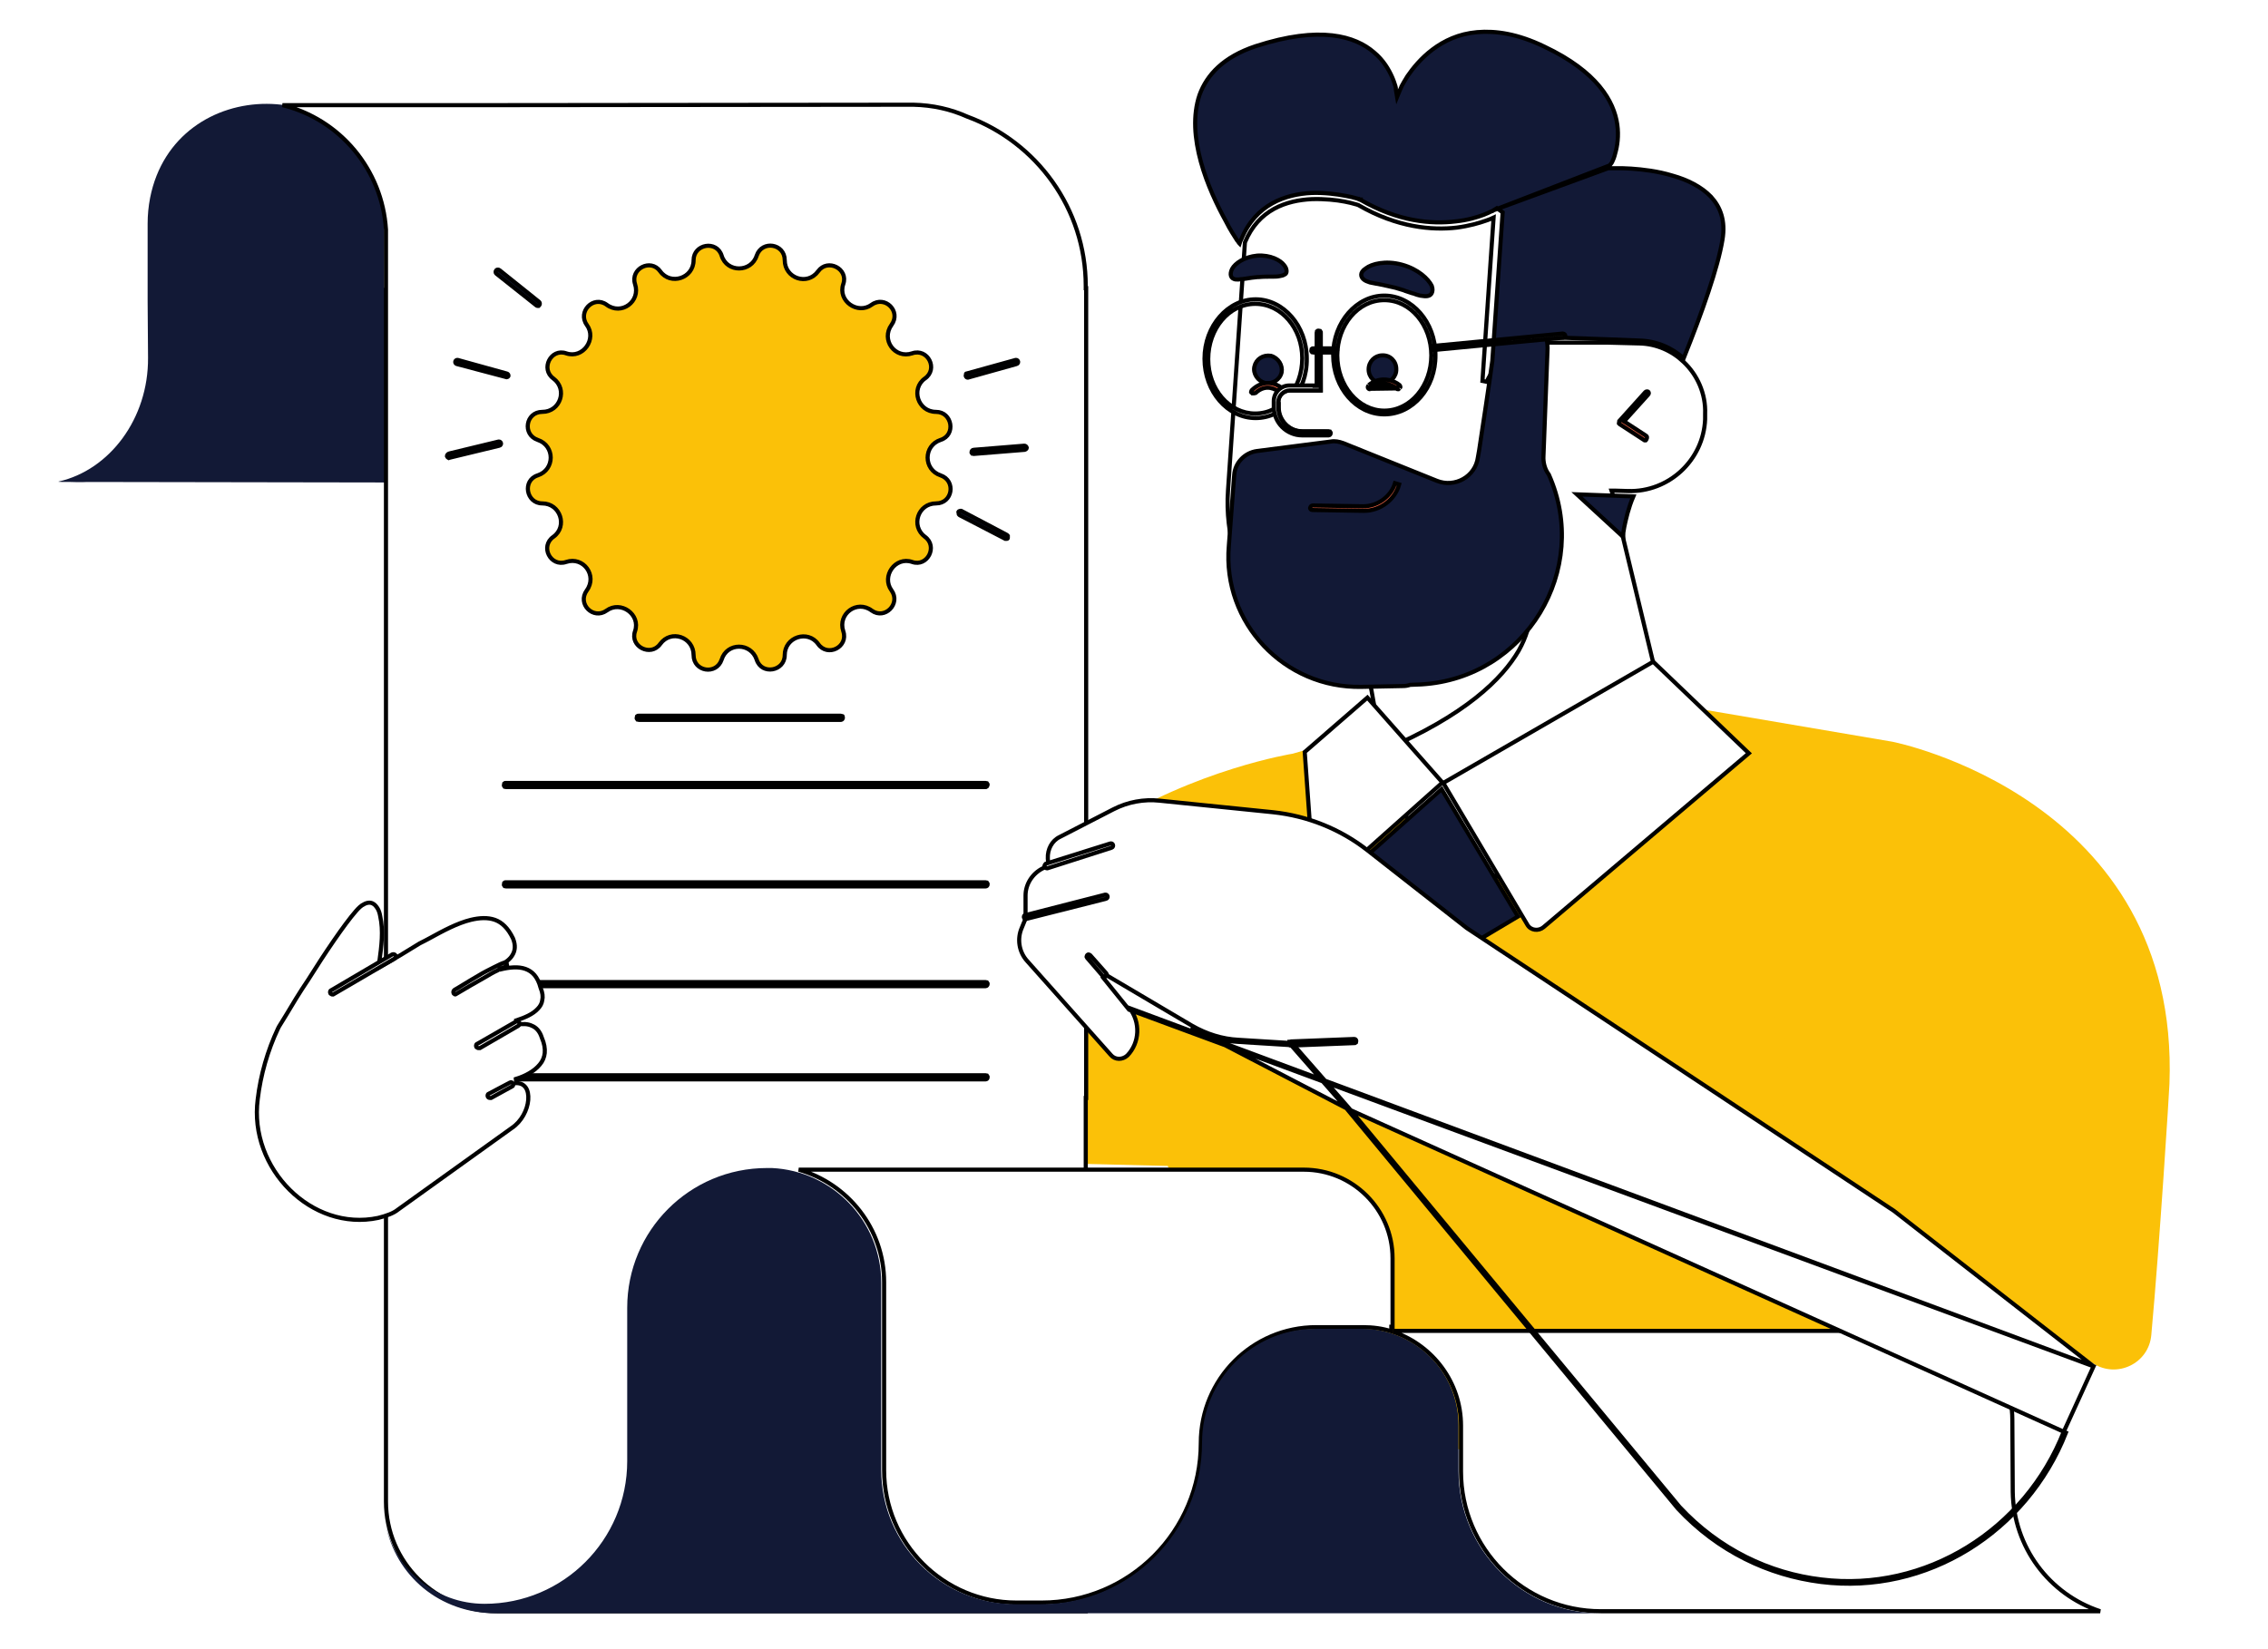 <?xml version="1.0" encoding="utf-8"?>
<!-- Generator: Adobe Illustrator 24.3.0, SVG Export Plug-In . SVG Version: 6.00 Build 0)  -->
<svg version="1.1" id="Layer_1" xmlns="http://www.w3.org/2000/svg" xmlns:xlink="http://www.w3.org/1999/xlink" x="0px" y="0px"
	 viewBox="0 0 550 400" style="enable-background:new 0 0 550 400;" xml:space="preserve">
<style type="text/css">
	.st0{fill:#FBC108;}
	.st1{fill:#FFFFFF;stroke:#000000;}
	.st2{fill:#121936;stroke:#000000;}
	.st3{fill:#FF6A48;stroke:#000000;}
	.st4{fill:#FFA386;stroke:#000000;}
	.st5{fill:#FFFFFF;}
	.st6{fill:#FFFFFF;filter:url(#Adobe_OpacityMaskFilter);}
	.st7{mask:url(#path-15-inside-1_666_2148_1_);}
	.st8{fill:#121936;}
	.st9{fill:#FBC108;stroke:#000000;}
</style>
<path class="st0" d="M458.9,179.9l-48.2-8.2l-61.2,18.1l-26.1-9.7c-3.6,0.9-6.9,1.8-9.9,2.7c0,0-94.4,15.1-83,98.7l52.7,1.3
	c1.4,4.5,1.5,3.4,2.7,6.2l18.9,62.5h154.5l1.4-51l46.9,30.2c5.8,3.7,13.5,0,14.1-6.9c2-21.7,4.4-59.9,4.4-60.9
	C528.7,193.5,458.9,179.9,458.9,179.9z"/>
<path class="st0" d="M288.3,298c-0.4,0-0.9-0.3-1-0.8l-9.3-36.6c-0.1-0.5,0.2-1.1,0.7-1.2c0.5-0.1,1.1,0.2,1.2,0.7l9.3,36.6
	c0.1,0.5-0.2,1.1-0.7,1.2C288.5,298,288.4,298,288.3,298z"/>
<path class="st0" d="M468.6,304.6c-0.2,0-0.4-0.1-0.6-0.2l-28.9-22.2c-3.5-2.4-5.9-6.2-6.3-10.5l-3-29.1c-0.1-0.5,0.3-1,0.9-1.1
	c0.5,0,1,0.3,1.1,0.9l3,29.1c0.4,3.7,2.4,7,5.4,8.9l28.9,22.2c0.4,0.3,0.5,1,0.2,1.4C469.2,304.4,468.9,304.6,468.6,304.6z"/>
<path class="st1" d="M389.8,83.1L389.8,83.1l7.8,0.2h0c4.1,0.1,7.9,1.8,10.7,4.5l0,0c3.3,3.1,5.4,7.7,5.2,12.6v0v0v1.3
	c-0.4,9.9-8.8,17.7-18.7,17.4l-3.3-0.1l-0.7,0l0.2,0.6l14.1,58.5c1.7,8.6-1.2,16.2-6.7,22.2c-5.5,5.9-13.7,10.2-22.6,12l-0.7,0.1
	l0,0l0,0c-17.7,3.5-34.9-7.8-38.4-25.1l-4.8-23.9l-0.1-0.3l-0.3-0.1c-20.4-3.3-35.2-22.3-33.7-44.1v0l4.1-60.1l0,0v0v0v0v0v0v0v0v0
	v0v0v0v0v0v0v0v0v0v0v0v0v0v0v0v0v0v0v0v0v0v0v0v0v0v0v0v0v0v0v0v0v0v0v0v0v0v0v0v0v0v0v0v0v0v0v0v0v0v0v0v0v0v0v0v0v0v0v0v0v0v0v0
	v0v0v0v0v0v0v0v0v0v0v0v0v0v0v0v0v0v0v0v0v0v0v0v0v0v0v0v0v0v0v0v0v0v0v0v0v0v0v0v0v0v0v0v0v0v0v0v0v0v0v0v0v0v0v0l0,0v0v0v0v0v0v0
	v0v0v0v0v0v0v0v0v0v0v0v0v0v0v0v0v0v0v0v0v0v0l0,0v0v0v0v0v0v0v0v0v0v0v0v0v0v0v0v0v0l0,0v0v0v0v0v0v0v0v0v0v0v0v0v0l0,0v0v0v0v0v0
	v0v0v0v0v0v0v0l0,0v0v0v0v0v0v0v0v0v0v0v0l0,0v0v0v0v0v0v0v0v0v0v0l0,0v0v0v0v0v0v0v0v0v0v0l0,0v0v0v0v0v0v0v0v0v0l0,0v0v0v0v0v0v0
	v0v0v0v0l0,0v0v0v0v0v0v0v0v0v0l0,0v0v0v0v0v0v0v0v0v0l0,0v0v0v0v0v0v0v0v0v0v0l0,0v0v0v0v0v0v0v0v0v0v0l0,0v0v0v0v0v0v0v0v0v0v0v0
	l0,0v0v0v0v0v0v0v0v0v0v0v0l0,0v0v0v0v0v0v0v0v0v0v0v0v0v0l0,0v0v0v0v0v0v0v0v0v0v0v0v0v0v0v0l0,0v0v0v0v0v0v0v0v0v0v0v0v0v0v0v0v0
	v0v0v0v0v0l0,0v0v0v0v0v0v0v0v0v0v0v0v0v0v0v0v0v0v0v0v0v0v0v0v0v0v0v0v0v0v0v0v0v0v0v0v0v0v0v0v0v0v0v0v0v0v0v0v0v0v0
	c3.3-8,10.1-10.2,16.2-10.5c3.1-0.1,5.9,0.2,8,0.6c1,0.2,1.9,0.4,2.5,0.6c0.3,0.1,0.5,0.1,0.7,0.2c0.1,0,0.1,0,0.2,0.1l0,0
	c9.4,5.4,17.8,6.1,23.8,5.4c3-0.4,5.4-1.1,7.1-1.7c0.8-0.3,1.4-0.5,1.8-0.7l-2.7,39.6l1,0.2c2.7-5.8,8.7-9.7,15.4-9.5c0,0,0,0,0,0
	L389.8,83.1z"/>
<path class="st1" d="M335.2,182.1l-3.1-17.4c0.3,0,0.6-0.1,1-0.1c1-0.1,2.4-0.4,4.2-0.7c3.5-0.6,8.1-1.6,12.9-3
	c4.8-1.4,9.7-3.3,13.7-5.6c3.2-1.9,5.9-4.2,7.3-6.9c0,0.3,0,0.7-0.1,1.1c-0.2,2-0.9,4.9-2.8,8.3
	C364.4,164.5,355.5,173.5,335.2,182.1z"/>
<path class="st2" d="M396.1,120.4c-1.2,2.8-1.8,5.5-2.2,7.4c-0.2,1-0.3,1.8-0.3,2.4l-11.2-10.3L396.1,120.4z"/>
<path class="st2" d="M390.4,40.1L390.4,40.1L362.2,51h0l0,0l0,0c0,0-0.1,0-0.1,0.1c-0.1,0.1-0.3,0.1-0.5,0.2c-0.4,0.2-1,0.5-1.8,0.8
	c-1.6,0.6-3.9,1.3-6.8,1.6c-5.8,0.7-13.9,0.1-23.2-5.3l0,0l0,0l-0.2,0.5c0.2-0.5,0.2-0.5,0.2-0.5l0,0l0,0l0,0l0,0c0,0-0.1,0-0.2-0.1
	c-0.2-0.1-0.4-0.1-0.7-0.2c-0.6-0.2-1.5-0.4-2.6-0.6c-2.1-0.4-5.1-0.8-8.2-0.7c-6.3,0.3-13.6,2.7-17.1,11.3c-0.2,0.3-0.3,0.7-0.4,1
	c-0.2-0.2-0.3-0.5-0.6-0.8c-0.7-1.1-1.7-2.6-2.7-4.6c-2.1-3.8-4.6-9-6.1-14.5c-1.5-5.5-2-11.2-0.3-16.2c1.8-4.9,5.8-9.2,13.6-11.8
	c15.7-5.1,24.2-2.4,28.7,1.5c2.3,1.9,3.6,4.2,4.4,6c0.4,0.9,0.6,1.6,0.8,2.2c0.1,0.3,0.1,0.5,0.1,0.6c0,0.1,0,0.1,0,0.2c0,0,0,0,0,0
	l0,0v0v0l0.3,1.8l0.7-1.7v0l0,0l0,0l0,0c0,0,0-0.1,0.1-0.2c0.1-0.2,0.2-0.4,0.3-0.7c0.3-0.6,0.8-1.4,1.4-2.4
	c1.3-1.9,3.3-4.4,6.1-6.5c2.8-2.1,6.3-3.8,10.8-4.2c4.5-0.4,9.9,0.4,16.3,3.5c12.9,6.1,16.9,13.3,17.7,18.9c0.4,2.8,0,5.3-0.5,7
	c-0.2,0.9-0.5,1.6-0.7,2c-0.1,0.2-0.2,0.4-0.3,0.5C390.5,39.9,390.5,39.9,390.4,40.1C390.5,40,390.5,40,390.4,40.1L390.4,40.1
	L390.4,40.1L390.4,40.1z M363,50.5l-0.8,0.5L390,40.8l0.9,0h0l0,0l0,0l0.1,0c0,0,0.1,0,0.1,0c0,0,0.1,0,0.2,0c0.2,0,0.5,0,0.9,0
	c0.8,0,2,0,3.4,0.1c2.8,0.2,6.4,0.6,10,1.7c3.6,1,7,2.7,9.3,5.1c2.3,2.5,3.6,5.8,2.8,10.5c-1.1,6.7-4.9,17.5-9.4,28.7
	c-2.9-2.6-6.6-4.2-10.8-4.3c0,0,0,0,0,0l-7.6-0.3h0l-14.3-0.5l0,0h0h0h0h0h0h0h0h0h0h0h0h0h0h0h0h0h0h0h0h0h0h0h0h0h0h0h0h0h0h0h0h0
	h0h0h0h0h0h0h0h0h0h0h0h0h0h0h0h0h0h0h0h0h0h0h0h0h0h0h0h0h0h0h0h0h0h0h0h0h0h0h0h0h0h0h0h0h0h0h0h0h0h0h0h0h0h0h0h0h0h0h0h0h0h0h0
	h0h0h0h0h0h0h0h0h0h0h0h0h0h0h0h0h0h0h0h0h0h0h0h0h0h0h0h0h0h0h0h0h0h0h0h0h0h0h0h0h0h0h0h0h0h0h0h0h0h0h0h0h0h0h0h0h0h0h0h0h0h0h0
	h0h0h0h0h0h0h0h0h0h0h0h0h0h0h0h0h0h0h0h0h0h0h0h0h0h0h0h0h0h0h0h0h0h0h0h0h0h0h0h0h0h0h0h0h0h0h0h0h0h0h0h0h0h0h0h0h0h0h0h0h0h0h0
	h0h0h0h0h0h0h0h0h0h0h0h0h0h0h0h0h0h0h0h0h0h0h0h0h0h0h0h0h0h0h0h0h0h0h0h0h0h0h0h0h0h0h0h0h0h0h0h0h0h0h0h0h0h0h0h0h0h0h0h0h0h0h0
	h0h0h0h0h0h0h0h0h0h0h0h0h0h0h0h0h0h0h0h0h0h0h0h0h0h0h0h0h0h0h0h0h0h0h0h0h0h0h0h0h0h0h0h0h0h0h0h0h0h0h0h0h0h0h0h0h0h0h0h0h0h0h0
	h0h0h0h0h0h0h0h0h0h0h0h0h0h0h0h0h0h0h0h0h0h0h0h0h0h0h0h0h0h0h0h0h0h0h0h0h0h0h0h0h0h0h0h0h0h0h0h0h0h0h0h0h0h0h0h0h0h0h0h0h0h0h0
	h0h0h0h0h0h0h0h0h0h0h0h0h0h0h0h0h0h0h0h0h0h0h0h0h0h0h0h0h0h0h0h0h0h0h0h0h0h0h0h0h0h0h0h0h0h0h0h0h0h0h0h0h0h0h0h0h0h0h0h0h0h0h0
	h0h0h0h0h0h0h0h0h0h0h0h0h0h0h0h0h0h0h0h0h0h0h0h0h0h0h0h0h0h0h0h0h0h0h0h0h0h0h0h0h-0.6l0.1,0.6c0.1,0.6,0.2,1.3,0.2,2l-1,26.2
	c-0.1,1.5,0.3,3.2,1.3,4.5c10.3,23.1-5.7,49.4-30.9,50.9c0,0,0,0,0,0l-2.5,0.1l-0.1,0l-0.1,0c-0.6,0.2-1.1,0.3-1.8,0.3h0l-10,0.2h0
	c-18.7,0.4-33.8-15.5-32.2-34.2v0l1.3-17.2l0,0l0,0c0.2-3,2.6-5.4,5.5-5.8l17.9-2.3l0,0l0,0c1-0.2,2,0,3.1,0.4l22.6,9.1h0
	c4.4,1.8,9.4-1,10-5.7c0.1-0.6,0.2-1.1,0.3-1.7c1-6.6,2.3-15.1,3.2-21.7l0,0l0,0l2.5-36L363,50.5z"/>
<path class="st3" d="M398.8,106.8L398.8,106.8L398.8,106.8l-6-3.9c-0.1-0.1-0.1-0.1-0.2-0.2c0-0.1,0-0.1,0-0.1
	c0-0.2,0.1-0.4,0.1-0.5l6.3-7c0.2-0.2,0.5-0.2,0.7-0.1c0.2,0.2,0.2,0.5,0,0.7l-5.5,6.1l-0.4,0.4l0.5,0.3l4.9,3.2l0,0l0,0
	c0.2,0.1,0.3,0.4,0.1,0.8l0,0l0,0c-0.1,0.2-0.1,0.2-0.2,0.3c0,0-0.1,0-0.3,0C399,106.8,398.9,106.8,398.8,106.8
	C398.9,106.8,398.9,106.8,398.8,106.8C398.8,106.8,398.8,106.8,398.8,106.8z"/>
<path class="st2" d="M306.8,92.9c-1.8-0.5-3-2.3-2.6-4c0.4-1.8,2.1-2.9,4-2.6c1.8,0.5,2.9,2.3,2.6,4
	C310.4,92.1,308.6,93.2,306.8,92.9z"/>
<path class="st2" d="M335.3,92.9L335.3,92.9L335.3,92.9c-1.9,0.1-3.4-1.4-3.4-3.3c0-1.9,1.5-3.4,3.3-3.4h0h0
	c1.9-0.1,3.4,1.4,3.4,3.3v0v0C338.7,91.3,337.2,92.9,335.3,92.9z"/>
<path class="st4" d="M336.9,93.4h-2.6C335.2,93.1,336.1,93.2,336.9,93.4C336.8,93.4,336.9,93.4,336.9,93.4z"/>
<path class="st3" d="M331.8,94.2L331.8,94.2c0.1,0.1,0.2,0.2,0.4,0.2c0.1,0,0.1,0,0.1,0L331.8,94.2z M331.8,94.2L331.8,94.2
	 M331.8,94.2L331.8,94.2 M331.8,94.2c-0.1-0.1-0.1-0.3-0.1-0.4c0-0.1,0.1-0.2,0.2-0.3l0,0 M331.8,94.2l0.1-0.7 M331.9,93.5
	L331.9,93.5 M331.9,93.5L331.9,93.5 M331.9,93.4c3-2.4,6.2-1.1,7.5,0c0.1,0.1,0.2,0.3,0.2,0.4c0,0.1,0,0.2-0.1,0.3l0,0 M331.9,93.4
	l7.5,0.7 M339.5,94.2L339.5,94.2 M339.5,94.2L339.5,94.2 M339.4,94.2c-0.1,0.1-0.2,0.1-0.3,0.2c-0.1,0-0.3,0-0.4-0.1
	c0,0-0.1-0.1-0.2-0.2c-0.1-0.1-0.2-0.2-0.4-0.3c-0.3-0.2-0.8-0.4-1.4-0.6c-1.1-0.3-2.7-0.3-4.2,0.9l-0.1,0.1 M339.4,94.2l-7,0.1
	 M332.5,94.3L332.5,94.3 M332.5,94.3L332.5,94.3 M332.4,94.3C332.4,94.4,332.4,94.4,332.4,94.3 M332.4,94.3L332.4,94.3 M332.4,94.4
	C332.4,94.4,332.4,94.4,332.4,94.4 M332.4,94.4L332.4,94.4 M332.4,94.4L332.4,94.4L332.4,94.4C332.4,94.4,332.4,94.4,332.4,94.4
	L332.4,94.4z"/>
<path class="st3" d="M310.7,94L310.7,94L310.7,94c0.1,0.1,0.2,0.2,0.2,0.4c0,0.2,0,0.3-0.1,0.4c-0.1,0.1-0.2,0.2-0.4,0.2
	c-0.2,0-0.3,0-0.4-0.1l0,0l0,0c0,0,0,0,0,0c-0.2-0.1-0.9-0.6-1.9-0.8c-1-0.2-2.3,0-3.6,1.2c-0.1,0-0.2,0.1-0.3,0.1c0,0-0.1,0-0.1,0
	c-0.1,0-0.2,0-0.2,0c-0.1,0-0.2,0-0.2,0c0,0-0.1-0.1-0.2-0.1l-0.3,0.3l0.3-0.3c-0.1-0.1-0.1-0.2-0.1-0.3c0-0.1,0.1-0.3,0.2-0.4
	C306.4,91.9,309.5,93,310.7,94z"/>
<path class="st1" d="M316.9,87L316.9,87L316.9,87c0.1,8.1-5.6,14.4-12.4,14.4c-6.8,0-12.4-6.4-12.4-14.4c0-8,5.7-14.4,12.4-14.4
	C311.2,72.6,316.9,79,316.9,87z M304.4,73.7c-6.4,0-11.4,6.1-11.4,13.4c0,7.3,5.1,13.2,11.4,13.2c6.4,0,11.4-6.1,11.4-13.4
	C315.8,79.7,310.8,73.7,304.4,73.7z"/>
<path class="st5" d="M319.8,80.7v13.5h-7c-1.7,0-3.3,1.4-3.3,3.3v1.3c0,3.5,2.9,6.4,6.4,6.4h6.4"/>
<defs>
	<filter id="Adobe_OpacityMaskFilter" filterUnits="userSpaceOnUse" x="308.6" y="80.7" width="13.7" height="25.5">
		<feColorMatrix  type="matrix" values="1 0 0 0 0  0 1 0 0 0  0 0 1 0 0  0 0 0 1 0"/>
	</filter>
</defs>
<mask maskUnits="userSpaceOnUse" x="308.6" y="80.7" width="13.7" height="25.5" id="path-15-inside-1_666_2148_1_">
	<path class="st6" d="M319.8,80.7v13.5h-7c-1.7,0-3.3,1.4-3.3,3.3v1.3c0,3.5,2.9,6.4,6.4,6.4h6.4"/>
</mask>
<path class="st7" d="M319.8,94.2v1h1v-1H319.8z M318.8,80.7v13.5h2V80.7H318.8z M319.8,93.2h-7v2h7V93.2z M312.8,93.2
	c-2.3,0-4.3,1.9-4.3,4.3h2c0-1.3,1.1-2.3,2.3-2.3V93.2z M308.6,97.5v1.3h2v-1.3H308.6z M308.6,98.8c0,4,3.3,7.4,7.4,7.4v-2
	c-2.9,0-5.4-2.4-5.4-5.4H308.6z M315.9,106.2h6.4v-2h-6.4V106.2z"/>
<path class="st1" d="M318.8,93.6h0.5v-0.5V80.7c0-0.2,0.1-0.3,0.1-0.4c0.1-0.1,0.2-0.1,0.4-0.1c0.2,0,0.3,0.1,0.4,0.1
	c0.1,0.1,0.1,0.2,0.1,0.4v14h-7.5c-1.5,0-2.8,1.3-2.8,2.8v1.3c0,3.3,2.6,5.8,5.8,5.8h6.4c0.2,0,0.3,0.1,0.4,0.1
	c0.1,0.1,0.1,0.2,0.1,0.4c0,0.3-0.3,0.5-0.5,0.5h-6.4c-3.8,0-6.9-3.1-6.9-6.9v-1.4c0-2.1,1.7-3.8,3.8-3.8H318.8z"/>
<path class="st1" d="M335.7,100.5c-6.8,0-12.4-6.4-12.4-14.4c0-8,5.7-14.4,12.4-14.4c6.7,0,12.4,6.4,12.4,14.4
	C348.2,94.1,342.6,100.5,335.7,100.5z M335.7,72.8c-6.4,0-11.4,6.1-11.4,13.4c0,7.3,5.1,13.4,11.4,13.4c6.4,0,11.4-6.1,11.4-13.4
	C347.1,78.9,342.1,72.8,335.7,72.8z"/>
<path class="st2" d="M342.4,71.1L342.4,71.1L342.4,71.1c-0.6-0.2-1.2-0.4-1.8-0.6c-0.1,0-0.2-0.1-0.2-0.1c-0.7-0.2-1.3-0.4-2-0.6
	c-1.2-0.3-2.7-0.6-4.1-0.9l0,0c-0.2,0-0.4-0.1-0.6-0.1c-0.5-0.1-1-0.2-1.5-0.3c-0.6-0.2-1.2-0.4-1.6-0.8l0,0l0,0
	c-0.3-0.3-0.5-0.6-0.5-1.1c0-0.4,0.3-1,1.1-1.5l0,0l0,0c1.4-1.1,4.8-2,8.8-0.9c4,1.1,6.4,3.5,7.2,5.1c0.3,0.8,0.2,1.4,0,1.8
	c-0.2,0.4-0.5,0.6-1,0.7c-0.5,0.1-1.1,0-1.8-0.1c-0.5-0.1-1.1-0.3-1.6-0.5C342.6,71.2,342.5,71.1,342.4,71.1z"/>
<path class="st2" d="M299.1,67.6L299.1,67.6L299.1,67.6c-0.5-0.2-1-1-0.3-2.4c0.7-1.3,2.9-2.9,6.1-3.2c3.2-0.2,5.6,1.1,6.5,2.3l0,0
	l0,0c0.5,0.6,0.6,1.1,0.6,1.5c0,0.4-0.2,0.7-0.5,0.8c-0.3,0.2-0.7,0.3-1.3,0.4c-0.5,0.1-1.1,0.1-1.6,0.1h0c-1.1,0-2.3,0-3.3,0.1
	c-0.1,0-0.2,0-0.3,0c-0.9,0.1-2,0.2-3,0.4c-0.3,0-0.5,0.1-0.8,0.1c0,0,0,0-0.1,0c-0.3,0-0.5,0.1-0.8,0.1
	C299.8,67.8,299.4,67.8,299.1,67.6z"/>
<path class="st1" d="M323.8,85.5h-5.3c-0.2,0-0.3-0.1-0.4-0.1c-0.1-0.1-0.1-0.2-0.1-0.4c0-0.2,0.1-0.3,0.1-0.4
	c0.1-0.1,0.2-0.1,0.4-0.1h5.3c0.2,0,0.3,0.1,0.4,0.1c0.1,0.1,0.1,0.2,0.1,0.4c0,0.1-0.1,0.2-0.2,0.4
	C324.1,85.4,323.9,85.5,323.8,85.5z"/>
<path class="st1" d="M347.6,84.9c-0.2,0-0.5-0.2-0.5-0.5c0-0.1,0-0.2,0.1-0.3c0.1-0.1,0.3-0.2,0.4-0.2l31.4-3c0.3,0,0.6,0.3,0.6,0.5
	c0,0.1,0,0.2-0.1,0.3c-0.1,0.1-0.3,0.2-0.4,0.2L347.6,84.9z"/>
<path class="st3" d="M318.2,123.7L318.2,123.7L318.2,123.7c-0.3,0-0.5-0.3-0.5-0.5c0-0.1,0.1-0.2,0.2-0.4c0.1-0.1,0.3-0.2,0.4-0.2
	l12.3,0.2l0,0h0c3.4,0,6.7-2.3,7.7-5.6l1,0.3c-1,3.7-4.6,6.4-8.5,6.4h-0.1L318.2,123.7z"/>
<path class="st1" d="M316.4,182.4l15.2-13.2l18.2,20.6l-28.7,25.6l0,0l0,0c-0.9,0.8-2.4,0.2-2.4-1l0,0v0L316.4,182.4z"/>
<path class="st1" d="M424.1,182.7l-49.8,42.2l0,0c-1.2,1-3.1,0.8-3.9-0.6l0,0l0,0L350,189.9l50.9-29.4L424.1,182.7z"/>
<path class="st2" d="M368.1,222.3l-28.7,17.1l-13.4-27l23.6-21L368.1,222.3z"/>
<path class="st8" d="M166.8,69.6l-31.9,0.2H93.1l0.1-15.5c0-2.1-0.2-4.1-0.5-6.1C87.1,17.6,42.4,17.5,36.4,48
	c-0.4,2.1-0.6,4.1-0.6,6.3v18.6l0.1,13.9c0.1,14.7-9.3,27.2-21.7,30c-0.3,0.1,1.3,0.1,3,0.1c2.3,0.1,4,0,4,0l119.2,0.2
	c14.7-0.1,26.5-13.7,26.4-30.2V69.6z"/>
<path class="st1" d="M263.3,69.4v0.5h0.1v196.4h-0.1v0.5v124H120.5c-14.9,0-26.9-11.9-26.9-26.6V55.7v0l0,0
	c-0.9-14.6-11.2-26.8-25.1-30.2h53.9h0l99.1-0.1c4.7,0.1,9.1,1.1,13.1,2.9l0,0l0,0C251.4,34.5,263.3,50.6,263.3,69.4z"/>
<path class="st2" d="M239,190.9H122.7c-0.2,0-0.3-0.1-0.4-0.1c-0.1-0.1-0.1-0.2-0.1-0.4c0-0.2,0.1-0.3,0.1-0.4
	c0.1-0.1,0.2-0.1,0.4-0.1H239c0.2,0,0.3,0.1,0.4,0.1c0.1,0.1,0.1,0.2,0.1,0.4c0,0.1-0.1,0.2-0.2,0.4
	C239.2,190.9,239.1,190.9,239,190.9z"/>
<path class="st2" d="M204.4,174L204.4,174L204.4,174c0,0.2,0,0.3-0.1,0.4c-0.1,0.1-0.2,0.2-0.3,0.2h-49.1c-0.2,0-0.3-0.1-0.4-0.1
	c-0.1-0.1-0.1-0.2-0.1-0.4c0-0.2,0.1-0.3,0.1-0.4c0.1-0.1,0.2-0.1,0.4-0.1h49c0.2,0,0.3,0.1,0.4,0.1
	C204.3,173.6,204.4,173.8,204.4,174z"/>
<path class="st2" d="M239,215H122.7c-0.2,0-0.3-0.1-0.4-0.1c-0.1-0.1-0.1-0.2-0.1-0.4c0-0.2,0.1-0.3,0.1-0.4
	c0.1-0.1,0.2-0.1,0.4-0.1H239c0.2,0,0.3,0.1,0.4,0.1c0.1,0.1,0.1,0.2,0.1,0.4C239.5,214.8,239.3,215,239,215z"/>
<path class="st2" d="M239,239.2H122.7c-0.2,0-0.3-0.1-0.4-0.1c-0.1-0.1-0.1-0.2-0.1-0.4c0-0.2,0.1-0.3,0.1-0.4
	c0.1-0.1,0.2-0.1,0.4-0.1H239c0.2,0,0.3,0.1,0.4,0.1c0.1,0.1,0.1,0.2,0.1,0.4C239.5,238.9,239.3,239.2,239,239.2z"/>
<path class="st2" d="M239,261.8H122.7c-0.2,0-0.3-0.1-0.4-0.1c-0.1-0.1-0.1-0.2-0.1-0.4s0.1-0.3,0.1-0.4c0.1-0.1,0.2-0.1,0.4-0.1
	H239c0.2,0,0.3,0.1,0.4,0.1c0.1,0.1,0.1,0.2,0.1,0.4C239.5,261.6,239.3,261.8,239,261.8z"/>
<path class="st9" d="M160.1,65.8L160.1,65.8c2.5,3.5,8.1,1.7,8.1-2.7c0-3.9,5.6-4.9,6.8-1.1c1.3,4.2,7.2,4.1,8.5,0
	c1.3-3.8,6.8-2.9,6.8,1.1c0,4.4,5.5,6.3,8.1,2.7c2.3-3.2,7.4-0.6,6.1,3.1c-1.4,4.1,3.5,7.5,6.9,5c3.2-2.3,7.2,1.6,4.8,4.9
	c-2.6,3.6,0.8,8.3,5,6.9c3.8-1.3,6.4,3.8,3.1,6.1l0,0c-3.5,2.5-1.7,8.1,2.7,8.1c3.9,0,4.9,5.6,1.1,6.8c-4.2,1.4-4.2,7.2,0,8.6
	c3.8,1.3,2.9,6.8-1.1,6.8c-4.4,0-6.2,5.5-2.7,8.1c3.2,2.3,0.6,7.4-3.1,6.1c-4.1-1.4-7.5,3.5-5,6.9c2.3,3.2-1.6,7.2-4.8,4.9
	c-3.6-2.7-8.3,0.8-6.9,5c1.3,3.8-3.8,6.4-6.1,3.1l0,0c-2.5-3.5-8.1-1.7-8.1,2.7c0,3.9-5.6,4.9-6.8,1.1c-1.4-4.2-7.2-4.2-8.5,0
	c-1.3,3.8-6.8,2.9-6.8-1.1c0-4.4-5.5-6.3-8.1-2.7c-2.3,3.2-7.4,0.6-6.1-3.1c1.4-4.1-3.5-7.5-6.9-5c-3.2,2.3-7.2-1.6-4.8-4.9
	c2.6-3.6-0.8-8.3-5-6.9c-3.8,1.3-6.4-3.8-3.1-6.1l0,0c3.5-2.5,1.7-8.1-2.7-8.1c-3.9,0-4.9-5.6-1.1-6.8c4.2-1.4,4.2-7.2,0-8.6
	c-3.8-1.3-2.9-6.8,1.1-6.8c4.4,0,6.2-5.5,2.7-8.1c-3.2-2.3-0.6-7.4,3.1-6.1c4.1,1.4,7.5-3.5,5-6.9c-2.3-3.2,1.6-7.2,4.8-4.9
	c3.6,2.7,8.3-0.8,6.9-5C152.8,65.2,157.8,62.6,160.1,65.8z"/>
<path class="st2" d="M120.4,66.4L120.4,66.4L120.4,66.4c-0.1-0.1-0.2-0.2-0.2-0.4c0-0.2,0-0.3,0.1-0.4c0.1-0.1,0.2-0.2,0.4-0.2
	c0.2,0,0.3,0,0.4,0.1l9.6,7.7l0,0l0,0c0.1,0.1,0.2,0.2,0.2,0.4c0,0.2,0,0.3-0.1,0.4c-0.1,0.1-0.2,0.2-0.2,0.2c0,0-0.1,0-0.2,0
	c-0.1,0-0.1,0-0.3-0.1L120.4,66.4z"/>
<path class="st2" d="M108.9,110L108.9,110L108.9,110l12-2.9c0.1,0,0.3,0,0.4,0.1c0.1,0.1,0.2,0.2,0.2,0.3c0,0.1,0,0.3-0.1,0.4
	c-0.1,0.1-0.2,0.2-0.3,0.2l0,0l0,0l-12,2.9l-0.3,0.1c-0.2-0.1-0.3-0.2-0.4-0.4c0-0.1,0-0.3,0.1-0.4C108.7,110.1,108.8,110,108.9,110
	z"/>
<path class="st2" d="M110.8,88.3L110.8,88.3L110.8,88.3c-0.1,0-0.2-0.1-0.3-0.2c-0.1-0.1-0.1-0.3-0.1-0.4c0-0.1,0.1-0.2,0.2-0.3
	c0.1-0.1,0.3-0.1,0.4-0.1l11.9,3.3l0,0l0,0c0.1,0,0.2,0.1,0.3,0.2c0.1,0.1,0.1,0.3,0.1,0.4c-0.1,0.2-0.3,0.3-0.4,0.3h0l0,0h0h0l0,0
	h0l0,0h0h0l0,0h0l0,0h0h0l0,0h0l0,0h0h0l0,0h0l0,0h0h0l0,0h0l0,0h0h0l0,0h0l0,0h0h0l0,0h0l0,0h0h0l0,0h0l0,0h0h0l0,0h0l0,0h0h0l0,0
	h0l0,0h0h0l0,0h0l0,0h0h0l0,0h0l0,0h0h0l0,0h0l0,0h0h0l0,0h0l0,0h0h0l0,0h0l0,0h0h0l0,0h0l0,0h0h0l0,0h0l0,0h0h0l0,0h0l0,0h0h0l0,0
	h0h0l0,0h0l0,0h0h0l0,0h0l0,0h0h0l0,0h0l0,0h0h0l0,0h0l0,0h0h0l0,0h0l0,0h0h0l0,0h0l0,0h0h0l0,0h0l0,0h0h0l0,0h0l0,0h0h0l0,0h0l0,0
	h0h0l0,0h0l0,0h0h0l0,0h0l0,0h0h0l0,0h0l0,0h0h0l0,0h0l0,0h0h0l0,0h0l0,0h0h0l0,0h0l0,0h0h0l0,0h0l0,0h0h0l0,0h0l0,0h0h0l0,0h0l0,0
	h0h0l0,0h0l0,0h0h0l0,0h0l0,0h0h0l0,0h0l0,0h0h0l0,0h0l0,0h0h0l0,0h0l0,0h0h0l0,0h0h0l0,0h0l0,0h0h0l0,0h0l0,0h0h0l0,0h0l0,0h0h0
	l0,0h0l0,0h0h0l0,0h0l0,0h0h0l0,0h0l0,0h0h0l0,0h0l0,0h0h0l0,0h0l0,0h0h0l0,0h0l0,0h0h0l0,0h0l0,0h0h0l0,0h0l0,0h0h0l0,0h0l0,0h0h0
	l0,0h0l0,0h0h0l0,0h0l0,0h0h0l0,0h0l0,0h0h0l0,0h0l0,0h0h0l0,0h0l0,0h0h0l0,0h0l0,0h0h0l0,0h0l0,0h0h0l0,0h0l0,0h0h0l0,0h0l0,0h0h0
	l0,0h0l0,0h0h0l0,0h0l0,0h0h0l0,0h0h0l0,0h0l0,0h0h0l0,0h0l0,0h0h0l0,0h0l0,0h0h0l0,0h0l0,0h0h0l0,0h0l0,0h0h0l0,0h0l0,0h0h0l0,0h0
	l0,0h0h0l0,0h0l0,0h0h0l0,0h0l0,0h0h0l0,0h0l0,0h0h0l0,0h0l0,0h0h0l0,0h0l0,0h0h0l0,0h0l0,0h0h0l0,0l0,0L110.8,88.3z"/>
<path class="st2" d="M248.5,109.1l-12.4,1c-0.1,0-0.3-0.1-0.4-0.1c-0.1-0.1-0.1-0.2-0.1-0.3c0-0.3,0.2-0.6,0.5-0.6l12.3-1
	c0.3,0,0.5,0.2,0.6,0.5C249,108.8,248.8,109,248.5,109.1z"/>
<path class="st2" d="M234.4,90.6L234.4,90.6L234.4,90.6l11.9-3.3c0.1,0,0.3,0,0.4,0.1c0.1,0.1,0.2,0.2,0.2,0.3c0,0.1,0,0.3-0.1,0.4
	c-0.1,0.1-0.2,0.2-0.3,0.2l0,0l0,0l-11.8,3.3l0,0l0,0h0h0l0,0h0l0,0h0l0,0h0h0l0,0h0l0,0h0l0,0h0l0,0h0h0l0,0h0l0,0h0l0,0h0l0,0h0h0
	l0,0h0l0,0h0l0,0h0l0,0h0h0l0,0h0l0,0h0l0,0h0l0,0h0l0,0h0h0l0,0h0l0,0h0l0,0h0l0,0h0l0,0h0l0,0h0h0l0,0h0l0,0h0l0,0h0l0,0h0l0,0h0
	l0,0h0l0,0h0l0,0h0l0,0h0l0,0h0l0,0h0l0,0h0h0l0,0h0l0,0h0l0,0h0l0,0h0l0,0h0l0,0h0l0,0h0l0,0h0l0,0h0l0,0h0l0,0l0,0h0l0,0h0l0,0h0
	l0,0h0l0,0h0l0,0h0l0,0h0l0,0h0l0,0h0l0,0h0l0,0l0,0h0l0,0h0l0,0h0l0,0h0l0,0h0l0,0h0l0,0l0,0h0l0,0h0l0,0h0l0,0h0l0,0l0,0h0l0,0h0
	l0,0h0l0,0l0,0h0l0,0h0l0,0h0l0,0l0,0h0l0,0h0l0,0h0l0,0l0,0h0l0,0h0l0,0l0,0h0l0,0h0l0,0l0,0h0l0,0h0l0,0l0,0h0l0,0h0l0,0l0,0h0
	l0,0h0l0,0l0,0h0l0,0l0,0h0l0,0h0l0,0l0,0h0l0,0l0,0h0l0,0l0,0h0l0,0l0,0h0l0,0h0l0,0l0,0h0l0,0l0,0h0l0,0l0,0h0l0,0l0,0h0l0,0l0,0
	h0l0,0l0,0h0l0,0l0,0h0l0,0l0,0l0,0h0l0,0l0,0h0l0,0l0,0h0l0,0l0,0l0,0h0l0,0l0,0h0l0,0l0,0h0l0,0l0,0l0,0h0l0,0l0,0l0,0h0l0,0l0,0
	h0l0,0l0,0l0,0h0l0,0l0,0l0,0h0l0,0l0,0l0,0h0l0,0l0,0l0,0l0,0h0l0,0l0,0l0,0h0l0,0l0,0l0,0h0l0,0l0,0l0,0l0,0h0l0,0l0,0l0,0l0,0h0
	l0,0l0,0l0,0l0,0h0l0,0l0,0l0,0l0,0h0l0,0l0,0l0,0l0,0l0,0h0l0,0l0,0l0,0l0,0l0,0h0l0,0l0,0l0,0l0,0l0,0l0,0h0l0,0l0,0l0,0l0,0l0,0
	l0,0l0,0h0l0,0l0,0l0,0l0,0l0,0l0,0l0,0h0l0,0l0,0l0,0l0,0l0,0l0,0l0,0l0,0l0,0h0l0,0l0,0l0,0l0,0l0,0l0,0l0,0l0,0l0,0l0,0l0,0l0,0
	l0,0l0,0h0l0,0l0,0l0,0l0,0l0,0l0,0l0,0l0,0l0,0l0,0l0,0l0,0l0,0l0,0l0,0l0,0l0,0l0,0l0,0l0,0l0,0c-0.2,0-0.4-0.1-0.5-0.4
	c0-0.1,0-0.3,0.1-0.4C234.2,90.6,234.3,90.6,234.4,90.6z"/>
<path class="st2" d="M232.4,124.2L232.4,124.2L232.4,124.2c0.1-0.2,0.3-0.3,0.4-0.3c0.1,0,0.2,0,0.3,0l0,0l0,0l11,5.8
	c0.2,0.1,0.2,0.2,0.3,0.3c0,0.1,0,0.2,0,0.3l0,0.1l0,0.1c0,0.1-0.1,0.2-0.3,0.2c-0.1,0-0.1,0-0.2,0c0,0,0,0-0.1,0l-11-5.7
	c-0.2-0.1-0.2-0.2-0.3-0.3C232.4,124.3,232.4,124.3,232.4,124.2z"/>
<path class="st1" d="M337.4,322.9c-2.2-0.7-4.5-1-6.9-1h-11.3c-15.5,0-28,12.6-28,28.1c0,21.4-17.3,38.7-38.6,38.7h-6.1
	c-17.7,0-32.1-14.4-32.1-32.1V311c0-13-8.8-23.9-20.7-27.3h122.5c11.8,0,21.5,9.6,21.5,21.5v16.6h-0.3v0.5V322.9z"/>
<path class="st1" d="M488.1,361.9L488.1,361.9c0.2,13.3,8.8,24.8,21.2,28.9H388.2c-18.7,0-33.9-15.2-33.9-33.9v-11.1
	c0-10.5-6.8-19.3-16-22.6v-0.4h128.2c11.8,0,21.5,9.6,21.5,21.5v0L488.1,361.9z"/>
<path class="st8" d="M353.7,356.8v-11.1c0-10.4-6.7-19.1-16-22.2c-2.4-0.8-4.8-1.2-7.4-1.2H319c-15.2,0-27.5,12.3-27.5,27.6
	c0,21.6-17.5,39.2-39.1,39.2h-6.1c-18,0-32.6-14.6-32.6-32.6v-45.4c0-14.9-11.8-27.1-26.5-27.8c-0.4,0-0.8,0-1.2,0
	c-18.8,0-33.9,15.2-33.9,33.9v37.2c0,19.1-15.5,34.6-34.6,34.6c-11.8,0-21.7-8.3-24-19.4c2.4,12.6,13.1,21.7,26.7,21.7h217.4H388
	C369.2,391.3,353.7,375.9,353.7,356.8z"/>
<path class="st1" d="M91.9,233.7l-0.1,1l0.9-0.5c2.9-1.6,5.9-3.4,9.1-5.4c0.8-0.4,1.6-0.8,2.5-1.3c3.1-1.7,6.6-3.6,9.9-4.4
	c2.1-0.5,4.1-0.6,5.8,0c1.7,0.6,3.2,2,4.4,4.5c0.7,1.7,0.5,3-0.1,4c-0.6,1.1-1.8,1.9-3.1,2.6l0.3,0.9c2.1-0.5,4.2-0.7,5.9-0.1
	c1.7,0.6,3,1.9,3.7,4.6l0,0l0,0c0.5,1.2,0.6,2.2,0.4,3c-0.1,0.8-0.5,1.5-1.1,2.1c-1.2,1.3-3.1,2.1-5.2,2.8l0.2,1
	c1.3-0.2,2.6-0.2,3.6,0.3c1,0.4,1.9,1.3,2.4,2.9l0,0l0,0c0.6,1.4,0.8,2.6,0.7,3.7c-0.1,1-0.5,2-1.2,2.8c-1.3,1.6-3.5,2.8-5.8,3.5
	l0.1,1c1.1,0,1.8,0.4,2.3,1.1c0.5,0.7,0.7,1.8,0.6,3c-0.2,2.4-1.6,5.2-4,6.8l0,0l0,0l-27.6,19.8l0,0l0,0c-1.1,0.9-2.8,1.5-4.8,2l0,0
	c-16.1,3.4-31.4-12-29.2-28.8l0,0l0,0c0.7-5.9,2.4-11.8,4.9-17.1l0,0l0.1-0.2c0.1-0.2,0.2-0.4,0.4-0.7c0.4-0.6,0.9-1.5,1.6-2.6
	c1.3-2.2,3.1-5.2,5.2-8.3c4-6.4,8.8-13.5,11.6-16.7l0,0l0,0c0.6-0.7,1.3-1.4,2-1.7l0,0l0,0c0.7-0.4,1.6-0.5,2.2-0.1l0,0l0,0
	c0.4,0.2,0.8,0.7,1.1,1.2c0.3,0.5,0.5,1.2,0.6,1.8c0.8,3.6,0.3,7.3-0.2,11C91.9,233.3,91.9,233.5,91.9,233.7z"/>
<path class="st1" d="M95.1,231.5L95.1,231.5L95.1,231.5c0.2-0.1,0.6-0.1,0.8,0.2c0.1,0.2,0.1,0.6-0.2,0.8c0,0,0,0,0,0l-14.9,8.7l0,0
	c0,0,0,0-0.1,0c0,0-0.1,0-0.1,0c-0.1,0-0.2,0-0.3-0.1c-0.1-0.1-0.2-0.1-0.2-0.2c-0.1-0.2-0.1-0.6,0.2-0.7L95.1,231.5z"/>
<path class="st1" d="M122.5,234.5L122.5,234.5L122.5,234.5c-0.2,0.1-0.5,0.2-0.8,0.3c-0.3,0.1-0.7,0.3-1.1,0.6
	c-0.9,0.4-1.9,1-3.1,1.7c-2.3,1.3-4.9,2.8-6.9,4l-0.2,0.1c-0.1,0-0.1,0-0.2-0.1c-0.1-0.1-0.2-0.1-0.2-0.2c-0.1-0.2-0.1-0.6,0.2-0.8
	c0.6-0.3,3.1-1.9,5.7-3.4c1.3-0.8,2.7-1.5,3.9-2.1c1.2-0.6,2-1,2.5-1.1c0.1,0,0.3,0,0.4,0.1c0.1,0.1,0.2,0.2,0.2,0.3l0.5-0.1
	l-0.5,0.1c0,0.1,0,0.3-0.1,0.4C122.6,234.5,122.5,234.5,122.5,234.5z"/>
<path class="st1" d="M125.1,247.8L125.1,247.8L125.1,247.8c0.2-0.1,0.6-0.1,0.8,0.2c0.1,0.2,0.1,0.6-0.2,0.8l-9.3,5.4c0,0,0,0-0.1,0
	c0,0-0.1,0-0.1,0c0,0,0,0,0,0c-0.1,0-0.1,0-0.2,0c-0.1,0-0.2,0-0.3-0.1c-0.1-0.1-0.2-0.1-0.2-0.2c-0.1-0.2-0.1-0.6,0.2-0.7
	L125.1,247.8z"/>
<path class="st1" d="M123.6,262.6L123.6,262.6L123.6,262.6c0.3-0.2,0.6-0.1,0.8,0.2c0.1,0.2,0.1,0.6-0.2,0.7l-5.1,2.8l-0.1,0l0,0
	c0,0,0,0-0.1,0c0,0-0.1,0-0.1,0c-0.2,0-0.4-0.1-0.5-0.3c-0.1-0.2-0.1-0.6,0.2-0.7L123.6,262.6z"/>
<path class="st1" d="M326.5,268.8l80.4,97.1c9.7,10.4,22,16.2,34.7,17.8c25.6,3.2,49.9-12.1,59.4-36.2L326.5,268.8z M326.5,268.8
	l-13.4-15.3l-12.9-0.8c-4-0.2-7.9-1.4-11.4-3.5L326.5,268.8z M507.7,331.4l-48.4-37.7l-103.6-68.6l0,0l0,0l-24-18.8h0
	c-6.6-5.2-14.6-8.4-23-9.3h0l-27.5-2.8h0c-3.8-0.4-7.7,0.3-11.2,2.1l0,0l-13,6.7l0,0v0c-1.9,0.9-3,3-2.9,5.2l0.1,1.5l0,0.3l-0.3,0.1
	l-1,0.5l0,0l0,0c-2.6,1.3-4.2,3.9-4.2,6.6v5.4v0.1l0,0.1l-0.9,2.2c-1.2,2.7-0.7,5.9,1.3,8.1l0,0l0,0l20.3,22.8l0,0l0,0
	c1,1.2,2.8,1.2,4,0.1c3-3.1,3.2-8.1,0.5-11.5L507.7,331.4z M507.7,331.4l-7.2,15.8l0,0l0,0c-9.4,23.9-33.5,39-58.8,35.9h0
	c-12.6-1.5-24.8-7.3-34.4-17.6l-80.4-97l0,0l0,0l-13.4-15.3l-0.1-0.2l-0.2,0l-12.9-0.8l0,0l0,0c-3.9-0.2-7.7-1.4-11.2-3.4
	c0,0,0,0,0,0l-21-12.4l-0.6,0.7l6.3,7.8L507.7,331.4z"/>
<path class="st1" d="M269.2,204.6L269.2,204.6L269.2,204.6c0.3-0.1,0.6,0,0.7,0.3c0.1,0.2,0,0.6-0.3,0.7l-15.6,5l-0.1,0l0,0
	c-0.2,0-0.4-0.1-0.6-0.4c-0.1-0.2,0.1-0.5,0.3-0.7L269.2,204.6z"/>
<path class="st1" d="M248.5,222L248.5,222L248.5,222L268,217c0.1,0,0.3,0,0.4,0.1c0.1,0.1,0.2,0.2,0.2,0.3c0,0.1,0,0.3-0.1,0.4
	c-0.1,0.1-0.2,0.2-0.3,0.2l0,0l0,0l-19.4,4.9l-0.1,0l0,0c-0.1,0-0.2-0.1-0.2-0.1c-0.1-0.1-0.2-0.2-0.2-0.3c0-0.1,0-0.3,0.1-0.4
	C248.4,222,248.5,222,248.5,222z"/>
<path class="st1" d="M263.6,232.3L263.6,232.3L263.6,232.3c-0.1-0.1-0.1-0.2-0.1-0.3c0-0.1,0.1-0.3,0.2-0.4c0.1-0.1,0.2-0.1,0.3-0.1
	c0.1,0,0.3,0.1,0.4,0.2l3.9,4.4l0,0l0,0c0.1,0.1,0.1,0.2,0.1,0.3c0,0.1-0.1,0.3-0.2,0.4c0,0,0,0-0.1,0c-0.1,0-0.2,0-0.3,0
	c-0.1,0-0.2,0-0.2,0c0,0-0.1-0.1-0.2-0.1L263.6,232.3z"/>
<path class="st1" d="M313.1,252.6L313.1,252.6L313.1,252.6l15.3-0.6c0.3,0,0.5,0.2,0.5,0.5c0,0.2-0.1,0.3-0.1,0.4
	c-0.1,0.1-0.2,0.1-0.4,0.1h0h0l-15.3,0.6c-0.3,0-0.5-0.2-0.5-0.5c0-0.2,0.1-0.3,0.1-0.4C312.8,252.7,312.9,252.6,313.1,252.6z"/>
</svg>
